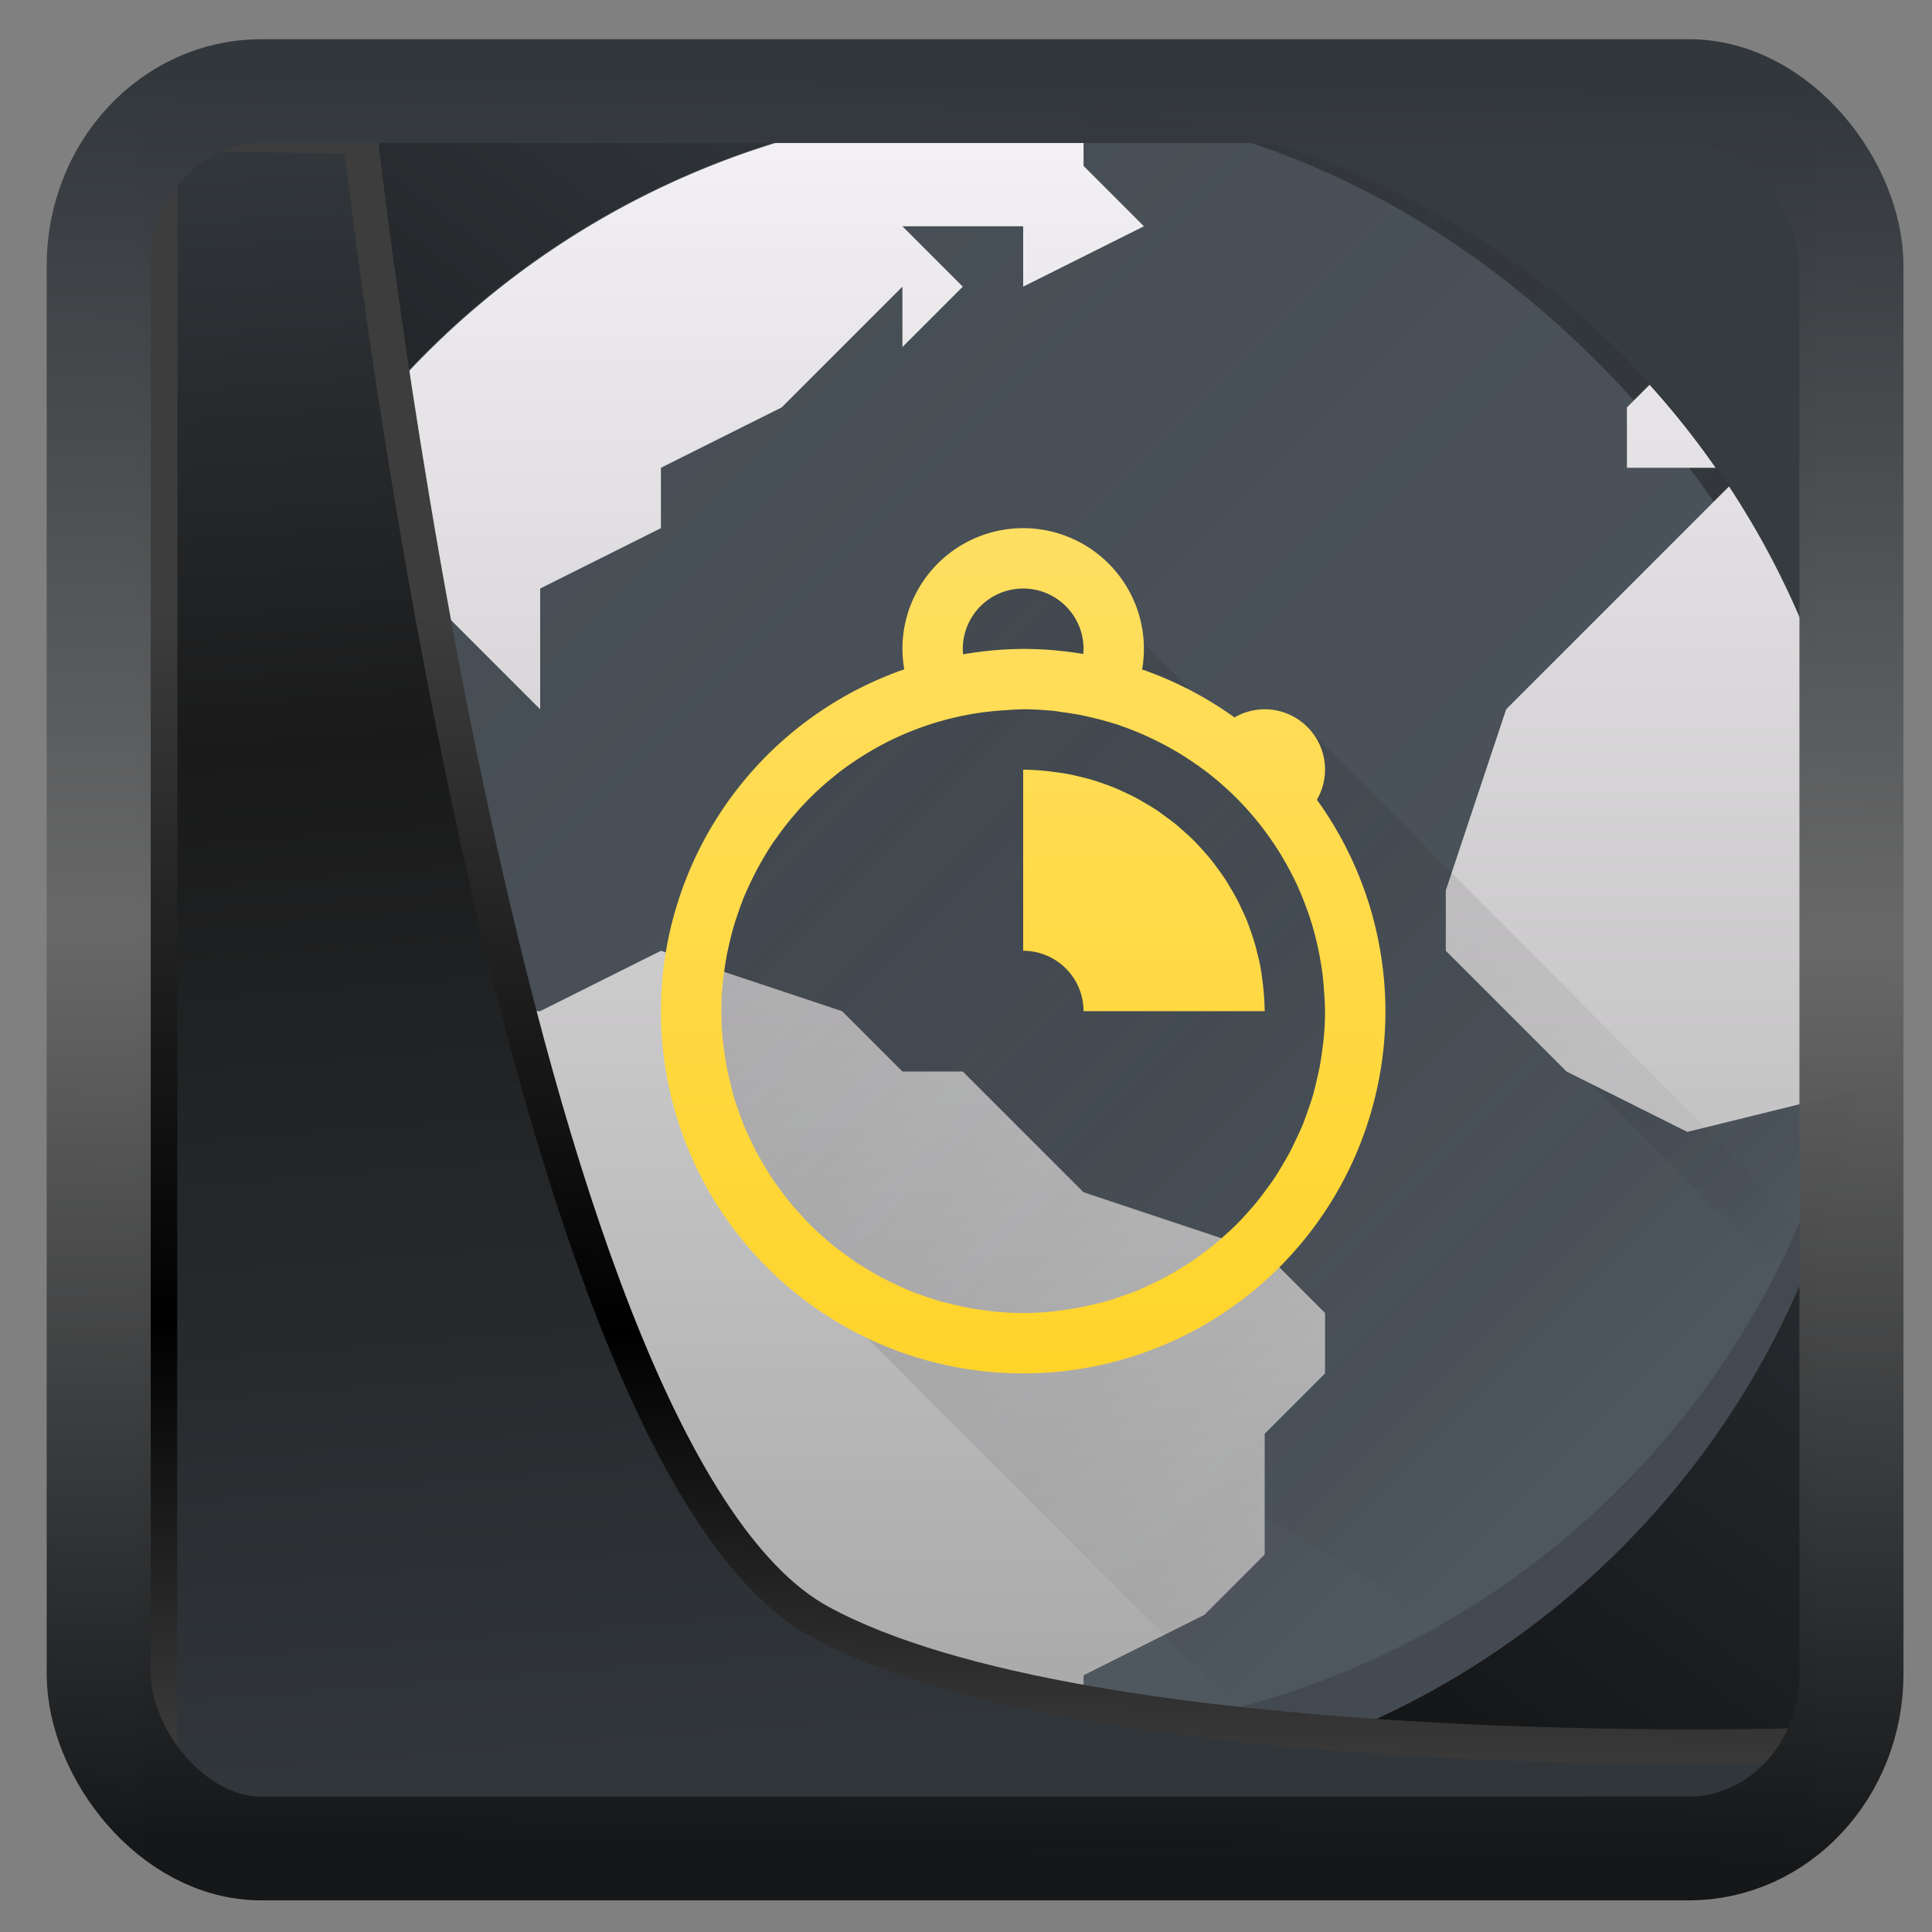 <svg width="32" height="32" version="1.1" viewBox="0 0 32 32" xmlns="http://www.w3.org/2000/svg" xmlns:xlink="http://www.w3.org/1999/xlink">
<rect x="0" y="0" width="32" height="32" fill="#808080" stroke="none"/>
<defs>
<linearGradient id="linearGradient3403" x1="6.949" x2="11.215" y1="4.555" y2="59.052" gradientUnits="userSpaceOnUse">
<stop style="stop-color:#32373c" offset="0"/>
<stop style="stop-color:#1a1a1a" offset=".368"/>
<stop style="stop-color:#31363b" offset="1"/>
</linearGradient>
<linearGradient id="linearGradient20558" x1="25.802" x2="25.111" y1="20.374" y2="58.913" gradientUnits="userSpaceOnUse">
<stop style="stop-color:#3d3d3d" offset="0"/>
<stop offset=".618"/>
<stop style="stop-color:#3d3d3d" offset="1"/>
</linearGradient>
<linearGradient id="linearGradient4557" x1="43.5" x2="44.142" y1="64.012" y2=".306" gradientTransform="translate(.361 -.13)" gradientUnits="userSpaceOnUse">
<stop style="stop-color:#141618" offset="0"/>
<stop style="stop-color:#686868" offset=".518"/>
<stop style="stop-color:#31363b" offset="1"/>
</linearGradient>
<linearGradient id="linearGradient919" x1="7.401" x2="33.063" y1="41.743" y2="7.107" gradientTransform="matrix(.659 0 0 .659 .258 .216)" gradientUnits="userSpaceOnUse">
<stop style="stop-opacity:.996" offset="0"/>
<stop style="stop-color:#353a3f;stop-opacity:.996" offset="1"/>
</linearGradient>
<linearGradient id="c" x1="6" x2="26" y1="6" y2="26" gradientUnits="userSpaceOnUse" xlink:href="#b"/>
<linearGradient id="b">
<stop stop-color="#292c2f" offset="0"/>
<stop stop-opacity="0" offset="1"/>
</linearGradient>
<linearGradient id="d" x1="23" x2="30" y1="13" y2="20" gradientUnits="userSpaceOnUse" xlink:href="#b"/>
<linearGradient id="e" x1="2" x2="2" y1="30" y2="2" gradientUnits="userSpaceOnUse">
<stop stop-color="#a5a5a5" offset="0"/>
<stop stop-color="#f5f2f5" offset="1"/>
</linearGradient>
<linearGradient id="f" x1="12" x2="25" y1="12" y2="25" gradientUnits="userSpaceOnUse" xlink:href="#b"/>
<linearGradient id="g" x2="0" y1="23" y2="9" gradientUnits="userSpaceOnUse">
<stop stop-color="#ffd42a" offset="0"/>
<stop stop-color="#ffdf62" offset="1"/>
</linearGradient>
</defs>
<rect x="2.342" y="2.204" width="27.724" height="28.137" ry="0" style="fill-rule:evenodd;fill:url(#linearGradient919)"/>
<g transform="translate(.947 -.252)">
<rect x="2" y="2" width="28" height="28" rx="14" fill="#4f575f"/>
<path d="m18.594 2.248-2.975 0.38-4.135 2.388-1.502 2.601s-1.973 1.39-2.271 1.31c-2.517-0.029-3.869 0.665-4.58 1.548-0.301 0.703-0.537 1.44-0.72 2.197-6e-3 0.76 0.161 1.351 0.161 1.351 7.06 6.357 14.121 9.097 21.182 13.643a13.9 13.9 0 0 0 1.275-0.959l0.069-0.06c0.36-0.308 0.703-0.636 1.029-0.979 0.072-0.076 0.14-0.155 0.21-0.232a13.928 13.928 0 0 0 1.749-2.375l0.055-0.09a13.991 13.991 0 0 0 1.824-6.282l2e-3 -0.02v-1e-3l-1.824-7.638a13.95 13.95 0 0 0-9.55-6.783z" fill="url(#c)" fill-rule="evenodd" opacity=".2" style="fill:url(#c)"/>
<path d="m29.012 10.842-4.307 6.66 4.12 4.12a13.997 13.997 0 0 0 0.187-10.78z" fill="url(#d)" fill-rule="evenodd" opacity=".2" style="fill:url(#d)"/>
<path d="m16 2a14 14 0 0 0-13.059 9h0.059l3-1 2 2v-2l2-1v-1l2-1 2-2v1l1-1-1-1h2v1l2-1-1-1v-0.95a14 14 0 0 0-1-0.05zm10.375 4.625-0.375 0.375v1h1.469a14 14 0 0 0-1.094-1.375zm1.316 1.684-3.691 3.691-1 3v1l2 2 2 1 2.791-0.688a14 14 0 0 0 0.209-2.312 14 14 0 0 0-2.309-7.691zm-23.691 4.691-1 1h-0.838c-0.05 0.34-0.088 0.681-0.113 1.023v2e-3l1.951 0.975 1 1 2 1 1 1-1 1v2l1 2 2 2v2.629a14 14 0 0 0 6 1.371c0.17-3e-3 0.34-9e-3 0.51-0.018l0.49-0.982v-1l2-1 1-1v-2l1-1v-1l-1-1-3-1-2-2h-1l-1-1-3-1-2 1h-2v-2h-1v-2z" fill="url(#e)" style="fill:url(#e)"/>
<path d="m16.1 9-1.1 1v2h-2l-2 2v6l9.318 9.318a13.96 13.96 0 0 0 8.83-8.53l-8.548-8.59-0.692 0.63z" fill="url(#f)" fill-rule="evenodd" opacity=".2" style="fill:url(#f)"/>
<path d="m16 9a2 2 0 0 0-2 2 2 2 0 0 0 0.031 0.338 6 6 0 0 0-4.031 5.662 6 6 0 0 0 6 6 6 6 0 0 0 6-6 6 6 0 0 0-1.135-3.502 1 1 0 0 0 0.135-0.498 1 1 0 0 0-1-1 1 1 0 0 0-0.5 0.135 6 6 0 0 0-1.53-0.795 2 2 0 0 0 0.03-0.34 2 2 0 0 0-2-2zm0 1a1 1 0 0 1 1 1 1 1 0 0 1-6e-3 0.084 6 6 0 0 0-0.994-0.084 6 6 0 0 0-0.996 0.09 1 1 0 0 1-4e-3 -0.09 1 1 0 0 1 1-1zm0 2a5 5 0 0 1 0.441 0.021 5 5 0 0 1 0.059 4e-3 5 5 0 0 1 0.13 0.02 5 5 0 0 1 0.32 0.05 5 5 0 0 1 0.134 0.03 5 5 0 0 1 0.37 0.096 5 5 0 0 1 0.103 0.03 5 5 0 0 1 2e-3 0 5 5 0 0 1 0.062 0.024 5 5 0 0 1 0.342 0.133 5 5 0 0 1 0.133 0.06 5 5 0 0 1 0.328 0.167 5 5 0 0 1 0.088 0.05 5 5 0 0 1 0.365 0.235 5 5 0 0 1 0.014 8e-3 5 5 0 0 1 0.06 0.045 5 5 0 0 1 0.049 0.035 5 5 0 0 1 0.992 0.992 5 5 0 0 1 2e-3 4e-3 5 5 0 0 1 0.266 0.39 5 5 0 0 1 0.013 0.02 5 5 0 0 1 8e-3 0.016 5 5 0 0 1 0.225 0.416 5 5 0 0 1 4e-3 7e-3 5 5 0 0 1 4e-3 8e-3 5 5 0 0 1 0.175 0.422 5 5 0 0 1 0.022 0.059 5 5 0 0 1 0.12 0.388 5 5 0 0 1 0.03 0.123 5 5 0 0 1 0.065 0.323 5 5 0 0 1 0.031 0.2 5 5 0 0 1 0.025 0.28 5 5 0 0 1 0.018 0.344 5 5 0 0 1-0.021 0.441 5 5 0 0 1-0.026 0.21 5 5 0 0 1-0.043 0.275 5 5 0 0 1-0.053 0.236 5 5 0 0 1-0.06 0.242 5 5 0 0 1-0.084 0.25 5 5 0 0 1-0.08 0.221 5 5 0 0 1-0.12 0.262 5 5 0 0 1-0.085 0.177 5 5 0 0 1-0.145 0.254 5 5 0 0 1-0.115 0.188 5 5 0 0 1-0.158 0.22 5 5 0 0 1-0.137 0.18 5 5 0 0 1-0.174 0.2 5 5 0 0 1-0.166 0.177 5 5 0 0 1-0.178 0.166 5 5 0 0 1-0.199 0.174 5 5 0 0 1-0.18 0.137 5 5 0 0 1-0.22 0.158 5 5 0 0 1-0.188 0.115 5 5 0 0 1-0.254 0.145 5 5 0 0 1-0.177 0.086 5 5 0 0 1-0.262 0.119 5 5 0 0 1-0.22 0.08 5 5 0 0 1-0.25 0.084 5 5 0 0 1-0.243 0.06 5 5 0 0 1-0.236 0.053 5 5 0 0 1-0.276 0.043 5 5 0 0 1-0.209 0.026 5 5 0 0 1-0.441 0.021 5 5 0 0 1-0.441-0.021 5 5 0 0 1-0.21-0.026 5 5 0 0 1-0.275-0.043 5 5 0 0 1-0.236-0.053 5 5 0 0 1-0.242-0.06 5 5 0 0 1-0.25-0.084 5 5 0 0 1-0.221-0.08 5 5 0 0 1-0.262-0.12 5 5 0 0 1-0.177-0.085 5 5 0 0 1-0.254-0.145 5 5 0 0 1-0.188-0.115 5 5 0 0 1-0.22-0.158 5 5 0 0 1-0.18-0.137 5 5 0 0 1-0.2-0.174 5 5 0 0 1-0.177-0.166 5 5 0 0 1-0.166-0.178 5 5 0 0 1-0.174-0.199 5 5 0 0 1-0.137-0.18 5 5 0 0 1-0.158-0.22 5 5 0 0 1-0.115-0.188 5 5 0 0 1-0.145-0.254 5 5 0 0 1-0.086-0.177 5 5 0 0 1-0.119-0.262 5 5 0 0 1-0.08-0.22 5 5 0 0 1-0.084-0.25 5 5 0 0 1-0.06-0.243 5 5 0 0 1-0.053-0.236 5 5 0 0 1-0.043-0.276 5 5 0 0 1-0.026-0.209 5 5 0 0 1-0.021-0.441 5 5 0 0 1 0.021-0.441 5 5 0 0 1 0.024-0.19 5 5 0 0 1 0.05-0.318 5 5 0 0 1 0.032-0.145 5 5 0 0 1 0.088-0.342 5 5 0 0 1 0.047-0.142 5 5 0 0 1 0.117-0.322 5 5 0 0 1 0.072-0.16 5 5 0 0 1 0.145-0.295 5 5 0 0 1 0.068-0.122 5 5 0 0 1 0.195-0.318 5 5 0 0 1 0.063-0.086 5 5 0 0 1 0.246-0.322 5 5 0 0 1 0.039-0.045 5 5 0 0 1 0.314-0.336 5 5 0 0 1 0.37-0.324 5 5 0 0 1 0.023-0.02 5 5 0 0 1 0.377-0.267 5 5 0 0 1 0.041-0.026 5 5 0 0 1 0.406-0.232 5 5 0 0 1 0.455-0.203 5 5 0 0 1 1.121-0.291 5 5 0 0 1 0.026-4e-3 5 5 0 0 1 0.021-2e-3 5 5 0 0 1 0.371-0.033 5 5 0 0 1 0.114-8e-3 5 5 0 0 1 0.154-6e-3zm0 1v3a1 1 0 0 1 1 1h3a4 4 0 0 0-0.018-0.338 4 4 0 0 0-0.025-0.21 4 4 0 0 0-0.027-0.186 4 4 0 0 0-0.051-0.223 4 4 0 0 0-0.04-0.154 4 4 0 0 0-0.07-0.215 4 4 0 0 0-0.066-0.18 4 4 0 0 0-0.078-0.174 4 4 0 0 0-0.09-0.185 4 4 0 0 0-0.094-0.164 4 4 0 0 0-0.115-0.188 4 4 0 0 0-0.097-0.135 4 4 0 0 0-0.141-0.185 4 4 0 0 0-0.113-0.129 4 4 0 0 0-0.149-0.16 4 4 0 0 0-0.16-0.149 4 4 0 0 0-0.129-0.113 4 4 0 0 0-0.185-0.14 4 4 0 0 0-0.135-0.098 4 4 0 0 0-0.188-0.115 4 4 0 0 0-0.164-0.094 4 4 0 0 0-0.185-0.09 4 4 0 0 0-0.174-0.078 4 4 0 0 0-0.18-0.067 4 4 0 0 0-0.215-0.07 4 4 0 0 0-0.154-0.039 4 4 0 0 0-0.223-0.05 4 4 0 0 0-0.185-0.028 4 4 0 0 0-0.211-0.025 4 4 0 0 0-0.338-0.018z" fill="url(#g)" style="fill:url(#g)"/>
<path d="M 29.979,15.414 A 14,14 0 0 1 16,29 14,14 0 0 1 2.021,15.586 14,14 0 0 0 2,16 14,14 0 0 0 16,30 14,14 0 0 0 30,16 14,14 0 0 0 29.979,15.414 Z" fill="#292c2f" opacity=".3"/>
</g>
<path transform="matrix(.495 0 0 .495 .324 .232)" d="m4.704 3.982-0.013 56.82h53.904l1.022-2.866s-23.875 0.766-32.844-4.14c-10.516-5.753-15.372-49.697-15.372-49.697z" style="fill:url(#linearGradient3403);mix-blend-mode:normal;stroke-linejoin:round;stroke-width:1.162;stroke:url(#linearGradient20558)"/>
<rect transform="matrix(.464 0 0 .463 1.156 1.233)" x="1.032" y=".596" width="62.567" height="62.867" rx="5.803" ry="6.245" style="fill:none;stroke-linejoin:round;stroke-miterlimit:7.8;stroke-opacity:.995;stroke-width:3.714;stroke:url(#linearGradient4557)"/>
</svg>
